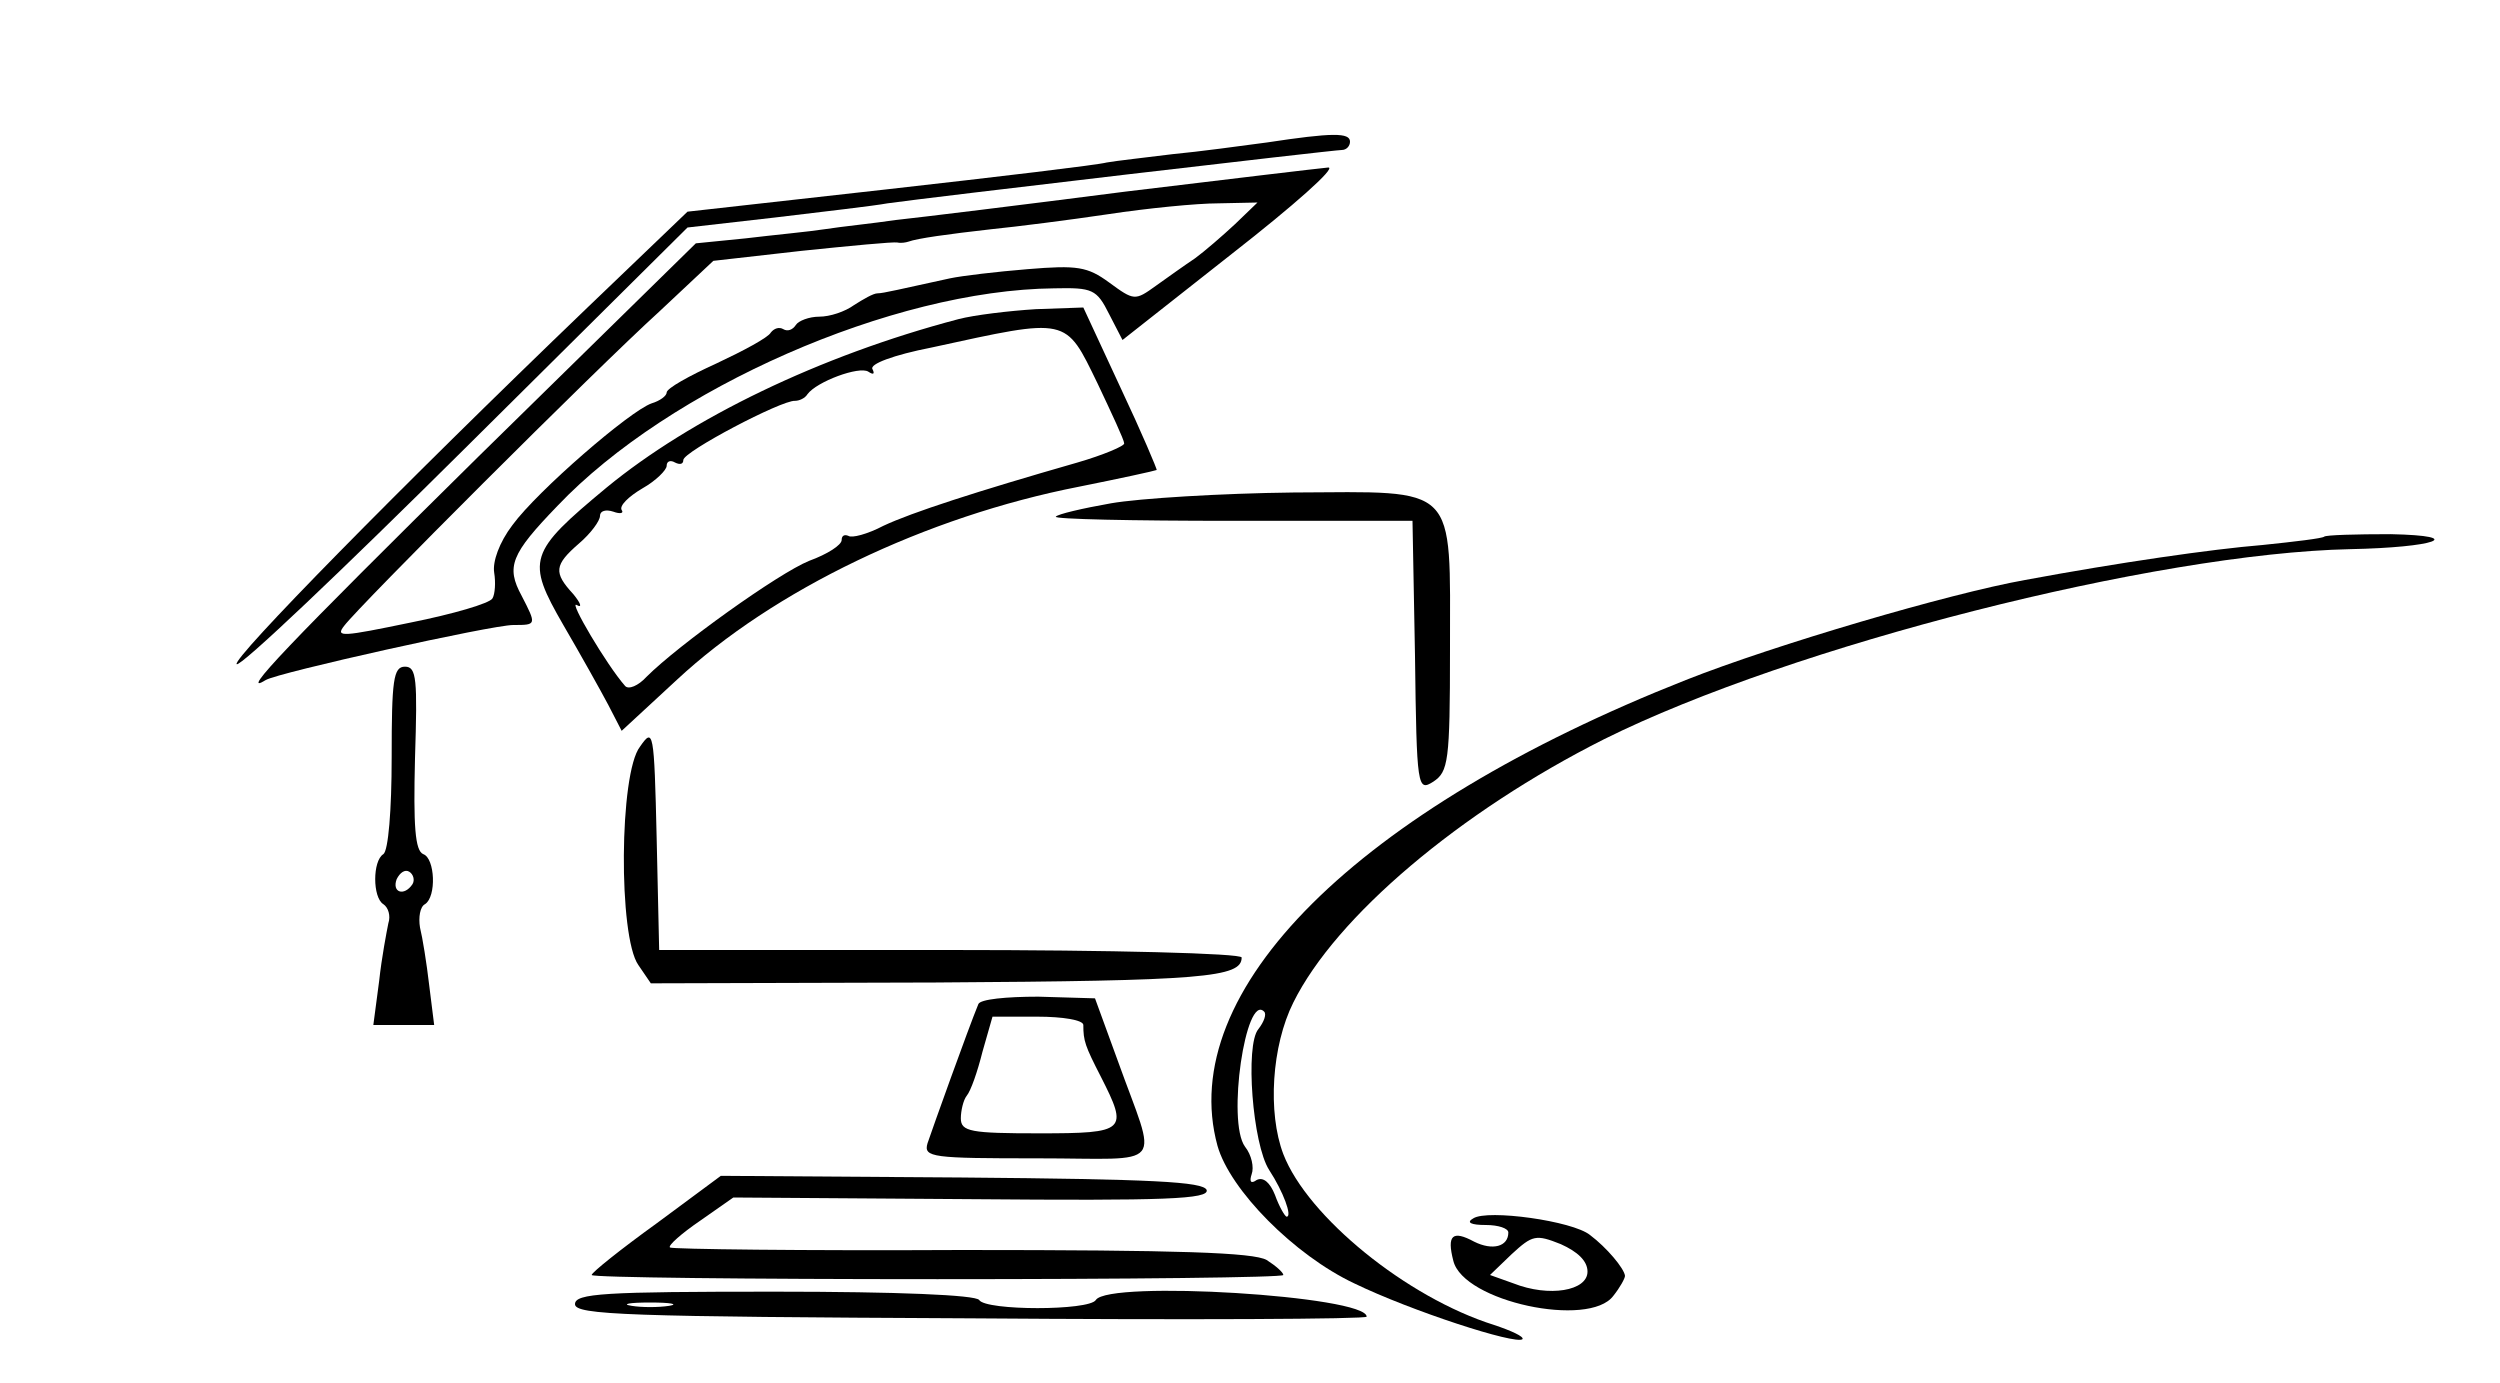 <?xml version="1.0" standalone="no"?>
<!DOCTYPE svg PUBLIC "-//W3C//DTD SVG 20010904//EN"
 "http://www.w3.org/TR/2001/REC-SVG-20010904/DTD/svg10.dtd">
<svg version="1.0" xmlns="http://www.w3.org/2000/svg"
 width="300pt" height="166pt" viewBox="0 0 300 166"
 preserveAspectRatio="xMidYMid meet">
<g transform="translate(0,166) scale(0.1,-0.1)"
fill="#000000" stroke="none">
<path d="M1520 1489 c-30 -4 -81 -11 -113 -14 -32 -4 -68 -8 -79 -10 -11 -3
-129 -17 -262 -32 l-241 -27 -120 -115 c-226 -217 -427 -422 -421 -428 4 -4
127 113 274 259 l267 265 105 12 c58 7 119 14 135 17 49 7 535 64 545 64 6 0
10 5 10 10 0 11 -21 11 -100 -1z"/>
<path d="M1350 1430 c-124 -16 -247 -31 -275 -34 -27 -4 -66 -8 -85 -11 -19
-3 -62 -7 -95 -11 l-60 -6 -261 -256 c-229 -226 -289 -289 -255 -268 15 9 271
66 297 66 28 0 28 0 10 35 -19 35 -13 50 43 108 134 141 402 259 596 261 46 1
51 -1 66 -31 l16 -31 132 104 c73 57 125 103 115 103 -11 -1 -120 -14 -244
-29z m132 -39 c-15 -14 -37 -33 -48 -41 -12 -8 -33 -23 -47 -33 -25 -18 -26
-18 -56 4 -26 19 -38 21 -98 16 -37 -3 -79 -8 -93 -11 -60 -13 -80 -18 -87
-18 -5 0 -17 -7 -28 -14 -11 -8 -29 -14 -42 -14 -12 0 -25 -5 -28 -10 -4 -6
-10 -8 -15 -5 -5 3 -11 1 -15 -4 -3 -6 -33 -22 -65 -37 -33 -15 -60 -30 -60
-35 0 -4 -8 -10 -18 -13 -26 -9 -137 -105 -167 -146 -16 -21 -24 -44 -22 -57
2 -12 1 -26 -2 -31 -3 -6 -48 -19 -98 -29 -82 -17 -91 -18 -80 -4 18 24 302
308 378 377 l65 61 106 12 c58 6 110 11 115 10 4 -1 10 0 13 1 11 4 47 9 100
15 30 3 93 11 140 18 46 7 106 13 132 13 l47 1 -27 -26z"/>
<path d="M1150 1277 c-167 -44 -321 -119 -422 -202 -94 -78 -97 -87 -52 -165
21 -36 45 -79 54 -96 l16 -31 66 61 c116 108 299 196 483 232 50 10 91 19 93
20 1 0 -18 45 -43 98 l-45 97 -57 -2 c-32 -2 -74 -7 -93 -12z m167 -77 c17
-36 32 -68 32 -72 1 -3 -25 -14 -56 -23 -122 -35 -199 -60 -233 -76 -19 -10
-38 -15 -42 -12 -5 2 -8 0 -8 -5 0 -6 -17 -17 -39 -25 -37 -15 -157 -101 -195
-139 -10 -11 -22 -16 -26 -11 -22 25 -68 103 -58 97 7 -4 5 2 -4 13 -24 26
-23 35 7 61 14 12 25 27 25 33 0 6 7 8 16 5 8 -3 13 -2 10 2 -3 5 8 16 25 26
16 9 29 22 29 27 0 6 5 7 10 4 6 -3 10 -2 10 3 0 10 118 72 134 71 5 0 12 3
15 8 11 15 62 34 73 27 6 -4 8 -3 5 3 -4 6 25 17 71 26 165 36 160 37 199 -43z"/>
<path d="M1333 1056 c-34 -6 -64 -13 -66 -16 -3 -3 92 -5 211 -5 l217 0 3
-162 c2 -159 3 -163 22 -151 18 12 20 24 20 158 0 201 11 190 -188 189 -86 -1
-185 -7 -219 -13z"/>
<path d="M2789 1016 c-2 -2 -35 -6 -74 -10 -61 -5 -172 -21 -285 -42 -90 -16
-301 -78 -407 -120 -395 -156 -613 -373 -562 -559 15 -53 92 -131 164 -165 68
-33 194 -74 202 -67 2 3 -13 10 -34 17 -105 33 -224 130 -253 205 -19 50 -14
130 12 182 51 103 200 229 373 316 225 112 662 223 895 228 102 2 142 16 49
18 -42 0 -78 -1 -80 -3z m-1279 -591 c-16 -19 -7 -138 13 -169 17 -26 28 -56
21 -56 -2 0 -9 12 -14 26 -6 15 -14 22 -22 18 -7 -5 -9 -2 -6 7 3 8 0 23 -8
33 -22 30 1 185 23 162 3 -3 0 -12 -7 -21z"/>
<path d="M470 751 c0 -63 -4 -112 -10 -116 -13 -8 -13 -52 0 -60 6 -4 9 -14 6
-23 -2 -10 -8 -41 -11 -69 l-7 -53 37 0 36 0 -6 48 c-3 26 -8 57 -11 69 -2 12
0 25 6 28 14 9 12 55 -2 60 -10 4 -12 34 -10 115 3 95 2 110 -12 110 -14 0
-16 -16 -16 -109z m25 -152 c-10 -15 -25 -10 -19 6 4 8 10 12 15 9 5 -3 7 -10
4 -15z"/>
<path d="M768 764 c-25 -32 -26 -228 -2 -262 l15 -22 342 1 c321 2 367 6 367
30 0 5 -156 9 -350 9 l-349 0 -3 134 c-3 130 -4 133 -20 110z"/>
<path d="M1174 455 c-12 -29 -56 -152 -61 -167 -5 -17 6 -18 132 -18 157 0
144 -16 96 118 l-27 74 -68 2 c-38 0 -70 -3 -72 -9z m126 -25 c0 -19 2 -25 21
-62 33 -65 31 -68 -74 -68 -82 0 -94 2 -94 18 0 9 3 22 7 27 5 6 13 29 19 53
l12 42 54 0 c30 0 55 -4 55 -10z"/>
<path d="M788 192 c-43 -31 -78 -59 -78 -62 0 -3 187 -5 415 -5 228 0 415 2
415 5 0 3 -9 11 -20 18 -16 9 -104 12 -366 12 -191 -1 -348 1 -350 3 -3 2 14
17 36 32 l40 28 286 -2 c233 -2 285 0 282 11 -4 10 -65 13 -294 15 l-289 2
-77 -57z"/>
<path d="M1768 198 c-9 -5 -3 -8 15 -8 15 0 27 -4 27 -9 0 -17 -19 -22 -41
-11 -26 14 -33 8 -25 -23 12 -49 163 -81 192 -42 8 10 14 21 14 24 -1 9 -22
34 -42 49 -21 17 -123 31 -140 20z m137 -64 c0 -23 -46 -31 -89 -14 l-28 10
26 25 c25 23 29 24 59 12 20 -9 32 -20 32 -33z"/>
<path d="M690 95 c0 -13 63 -15 475 -17 261 -2 475 -1 475 2 0 25 -310 44
-325 20 -8 -13 -132 -13 -140 0 -4 6 -97 10 -246 10 -204 0 -239 -2 -239 -15z
m113 -2 c-13 -2 -33 -2 -45 0 -13 2 -3 4 22 4 25 0 35 -2 23 -4z"/>
</g>
</svg>
